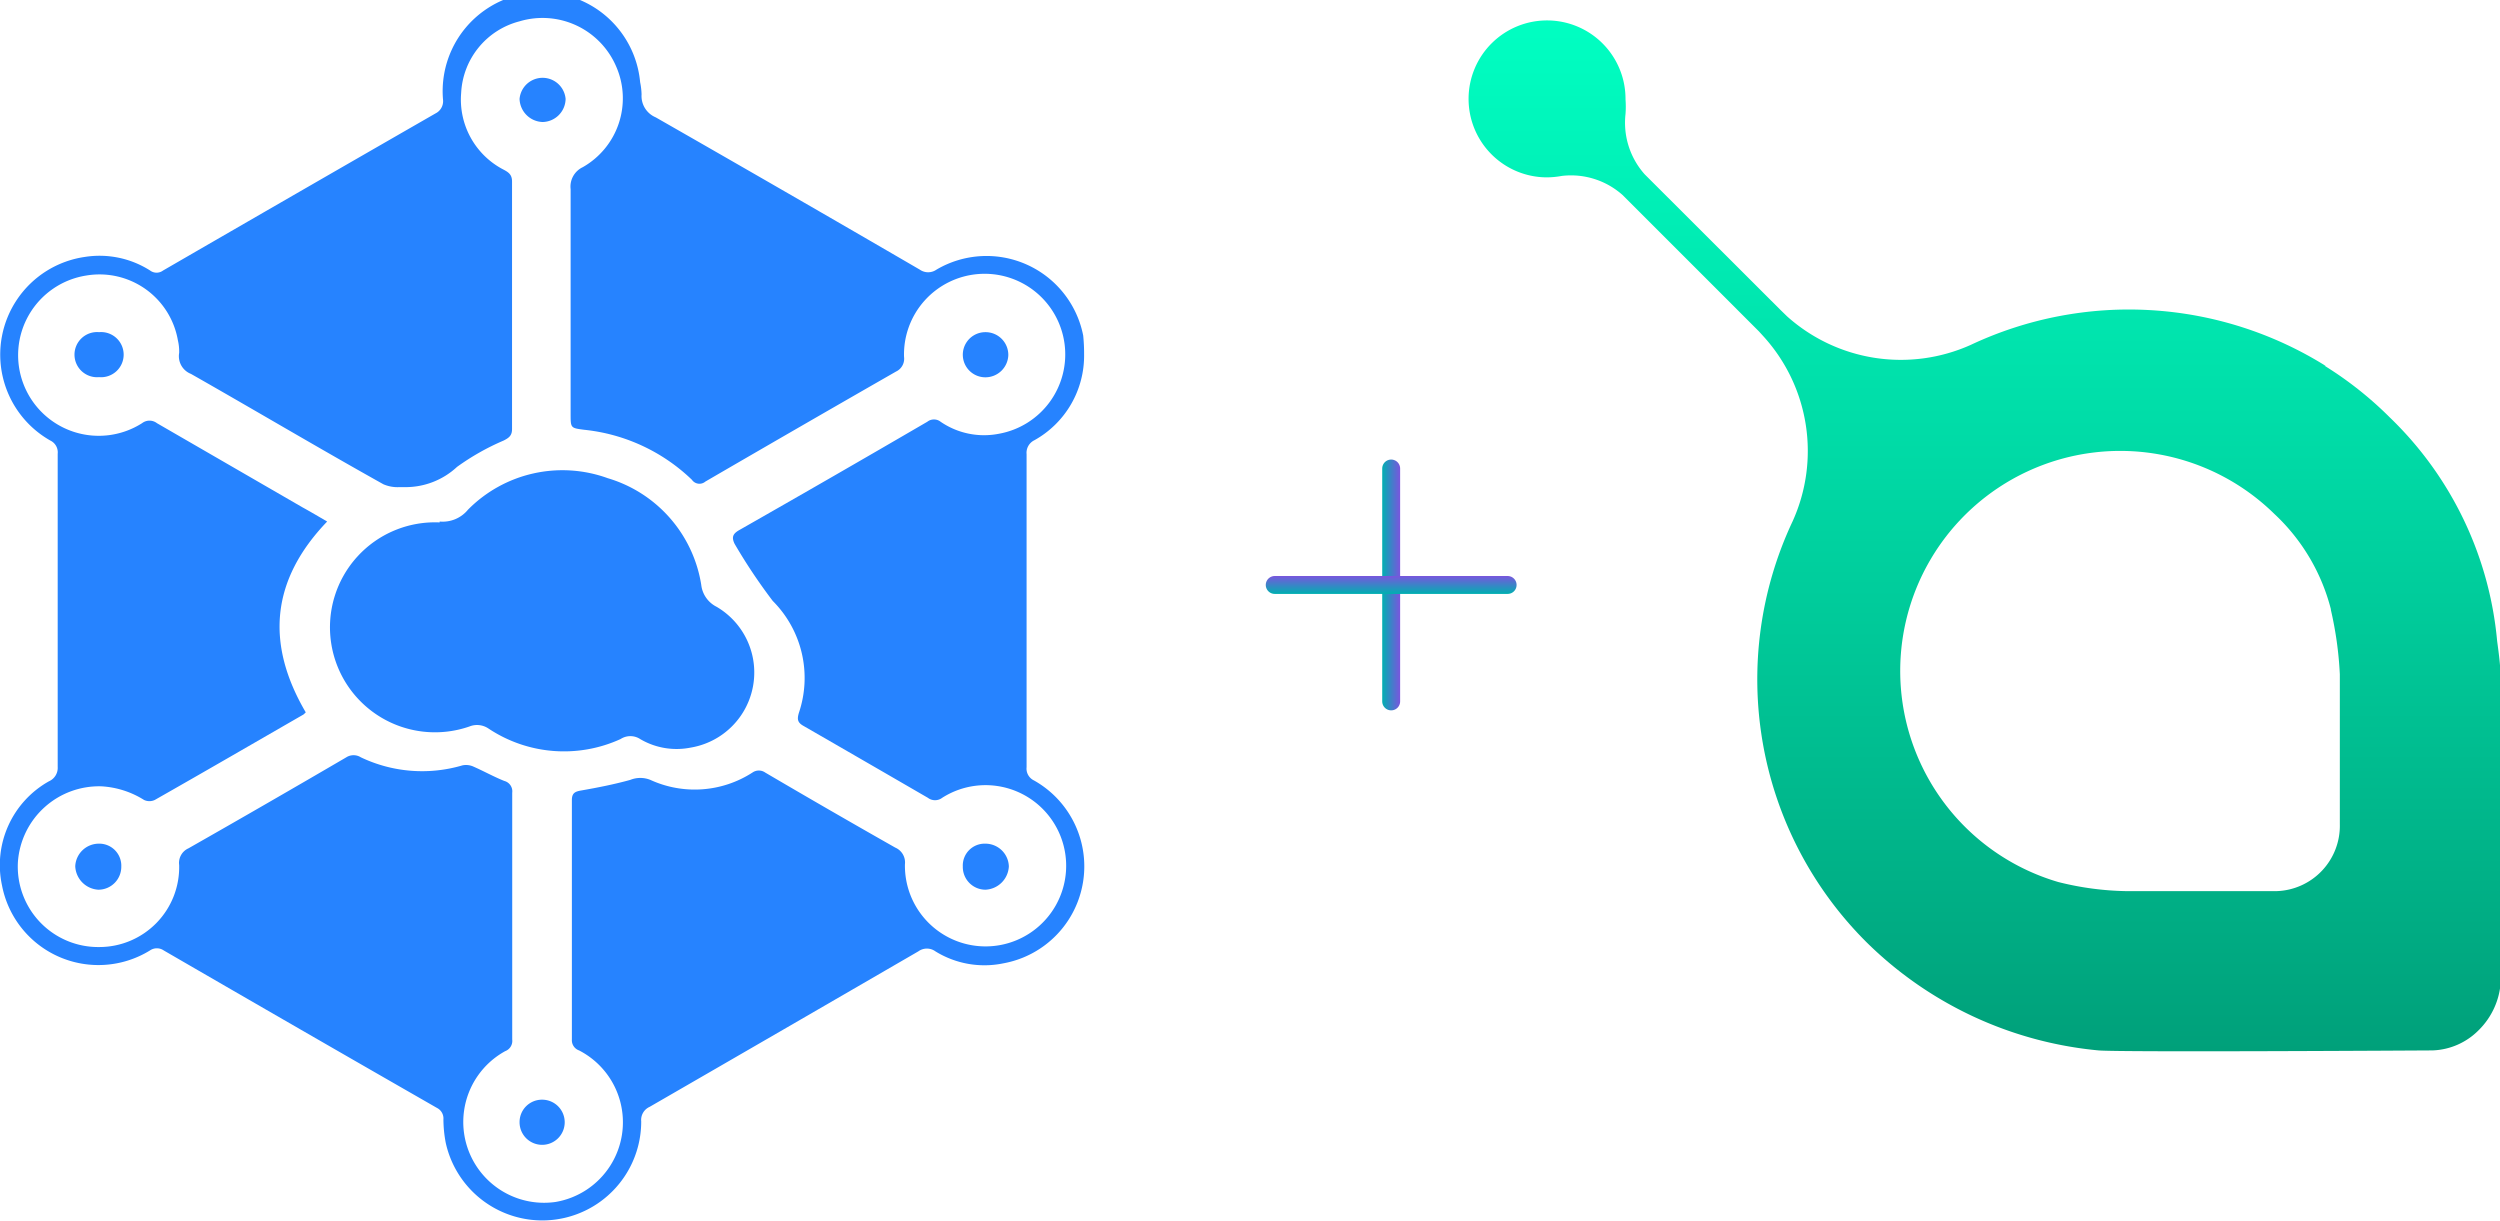 <svg xmlns="http://www.w3.org/2000/svg" xmlns:xlink="http://www.w3.org/1999/xlink" viewBox="0 0 139.54 68.15"><defs><style>.cls-1{fill:#2683ff;}.cls-2,.cls-3{fill:none;stroke-linecap:round;stroke-miterlimit:10;}.cls-2{stroke:url(#linear-gradient);}.cls-3{stroke:url(#linear-gradient-2);}.cls-4{fill:url(#linear-gradient-3);}</style><linearGradient id="linear-gradient" x1="77.15" y1="32.65" x2="78.15" y2="32.65" gradientUnits="userSpaceOnUse"><stop offset="0" stop-color="#00afb1"/><stop offset="1" stop-color="#7a55de"/></linearGradient><linearGradient id="linear-gradient-2" x1="778.69" y1="1166.4" x2="779.69" y2="1166.4" gradientTransform="translate(-1088.76 811.83) rotate(-90)" xlink:href="#linear-gradient"/><linearGradient id="linear-gradient-3" x1="7283.67" y1="-6361.7" x2="7283.67" y2="-6419.23" gradientTransform="matrix(1, 0, 0, -1, -7172.91, -6360.55)" gradientUnits="userSpaceOnUse"><stop offset="0" stop-color="#00ffc2"/><stop offset="0.43" stop-color="#00d9a5"/><stop offset="1" stop-color="#00a07a"/></linearGradient></defs><title>storj+sia logoAsset 9</title><g id="Layer_2" data-name="Layer 2"><g id="cloud_service" data-name="cloud service"><g id="_Group_" data-name="&lt;Group&gt;"><g id="_Group_2" data-name="&lt;Group&gt;"><path id="_Compound_Path_" data-name="&lt;Compound Path&gt;" class="cls-1" d="M60.51,19.77a5.4,5.4,0,0,1-2.77,4.8.78.78,0,0,0-.44.78q0,8.73,0,17.47a.73.73,0,0,0,.41.74A5.5,5.5,0,0,1,56,53.77a5.2,5.2,0,0,1-3.79-.67.81.81,0,0,0-.95,0q-7.5,4.35-15,8.68a.8.8,0,0,0-.47.81,5.52,5.52,0,0,1-10.91,1.2,7.1,7.1,0,0,1-.13-1.31.66.66,0,0,0-.36-.64q-7.64-4.38-15.25-8.79a.68.68,0,0,0-.77,0A5.48,5.48,0,0,1,.11,49.41a5.36,5.36,0,0,1,2.62-5.8.82.82,0,0,0,.49-.81q0-8.73,0-17.47a.73.73,0,0,0-.41-.74A5.51,5.51,0,0,1,4.74,14.34a5.25,5.25,0,0,1,3.64.76.6.6,0,0,0,.72,0q7.59-4.39,15.21-8.77a.76.76,0,0,0,.42-.74,5.52,5.52,0,0,1,11-1,3.85,3.85,0,0,1,.08.68,1.29,1.29,0,0,0,.79,1.28q7.38,4.22,14.74,8.5a.81.81,0,0,0,.93,0,5.5,5.5,0,0,1,8.19,3.68A9.75,9.75,0,0,1,60.51,19.77Zm-43.45,20-.12.11c-2.76,1.59-5.52,3.19-8.3,4.77a.7.7,0,0,1-.6,0,5,5,0,0,0-2.37-.76A4.54,4.54,0,0,0,1,48.11a4.49,4.49,0,0,0,4.56,4.75A4.46,4.46,0,0,0,10,48.28a.89.89,0,0,1,.52-.93q4.43-2.52,8.81-5.08a.76.76,0,0,1,.81,0,7.94,7.94,0,0,0,5.67.45,1,1,0,0,1,.64.08c.57.25,1.12.56,1.7.79a.6.6,0,0,1,.44.66q0,6.88,0,13.77a.61.61,0,0,1-.39.65A4.51,4.51,0,0,0,31,67.09a4.51,4.51,0,0,0,1.32-8.46.6.6,0,0,1-.4-.6q0-6.69,0-13.37c0-.4.18-.48.53-.54.91-.16,1.83-.34,2.73-.59a1.5,1.5,0,0,1,1.12,0,5.94,5.94,0,0,0,5.7-.41.62.62,0,0,1,.71,0q3.61,2.12,7.26,4.19a.9.9,0,0,1,.54.93,4.5,4.5,0,1,0,2.08-3.71.66.66,0,0,1-.8,0q-3.45-2-6.92-4c-.35-.19-.39-.37-.28-.74a6.08,6.08,0,0,0-1.46-6.25A31.34,31.34,0,0,1,41,30.35c-.17-.36-.1-.55.24-.75q5.27-3,10.52-6.06a.6.6,0,0,1,.74,0,4.29,4.29,0,0,0,3.26.67,4.5,4.5,0,1,0-5.3-4.29.79.79,0,0,1-.45.82q-5.34,3.06-10.64,6.14a.51.51,0,0,1-.75-.1,10.17,10.17,0,0,0-6-2.79c-.77-.1-.77-.09-.77-.89,0-4.18,0-8.36,0-12.54a1.2,1.2,0,0,1,.68-1.23A4.42,4.42,0,0,0,34.4,3.73,4.47,4.47,0,0,0,29,1.19a4.35,4.35,0,0,0-3.26,4,4.4,4.4,0,0,0,2.37,4.28c.28.15.47.28.47.66q0,6.9,0,13.82c0,.36-.17.49-.47.64a13.52,13.52,0,0,0-2.6,1.47,4.22,4.22,0,0,1-2.91,1.13h-.31a2,2,0,0,1-.89-.16c-3.58-2-7.15-4.12-10.74-6.16A1.06,1.06,0,0,1,10,19.7,2.68,2.68,0,0,0,9.93,19a4.44,4.44,0,0,0-5.12-3.62,4.5,4.5,0,1,0,3.12,8.24.68.68,0,0,1,.83,0l8.11,4.69c.47.26.93.53,1.39.8C15.15,32.35,14.8,35.89,17.06,39.75Z"/><path id="_Path_" data-name="&lt;Path&gt;" class="cls-1" d="M24.54,29.11a1.82,1.82,0,0,0,1.58-.66,7.41,7.41,0,0,1,7.8-1.76,7.42,7.42,0,0,1,5.22,5.95A1.57,1.57,0,0,0,40,33.87a4.25,4.25,0,0,1-1.46,7.86,4,4,0,0,1-2.81-.48,1,1,0,0,0-1.09,0,7.6,7.6,0,0,1-7.38-.59,1.14,1.14,0,0,0-1.06-.11,5.86,5.86,0,1,1-1.66-11.39Z"/><path id="_Path_2" data-name="&lt;Path&gt;" class="cls-1" d="M53.74,48.36A1.22,1.22,0,0,1,55,47.09a1.31,1.31,0,0,1,1.31,1.27A1.37,1.37,0,0,1,55,49.66,1.27,1.27,0,0,1,53.74,48.36Z"/><path id="_Path_3" data-name="&lt;Path&gt;" class="cls-1" d="M29,5.52a1.29,1.29,0,0,1,2.57,0,1.31,1.31,0,0,1-1.28,1.29A1.33,1.33,0,0,1,29,5.52Z"/><path id="_Path_4" data-name="&lt;Path&gt;" class="cls-1" d="M6.77,48.37a1.28,1.28,0,0,1-1.28,1.29A1.37,1.37,0,0,1,4.2,48.35a1.32,1.32,0,0,1,1.31-1.26A1.23,1.23,0,0,1,6.77,48.37Z"/><path id="_Path_5" data-name="&lt;Path&gt;" class="cls-1" d="M30.27,61.38A1.26,1.26,0,1,1,29,62.62,1.25,1.25,0,0,1,30.27,61.38Z"/><path id="_Path_6" data-name="&lt;Path&gt;" class="cls-1" d="M5.53,21.05a1.26,1.26,0,1,1,0-2.51,1.26,1.26,0,1,1,0,2.51Z"/><path id="_Path_7" data-name="&lt;Path&gt;" class="cls-1" d="M55,21.06a1.26,1.26,0,1,1,0-2.52,1.27,1.27,0,0,1,1.28,1.28A1.28,1.28,0,0,1,55,21.06Z"/></g></g><line id="_Path_8" data-name="&lt;Path&gt;" class="cls-2" x1="77.65" y1="26.15" x2="77.65" y2="39.15"/><line id="_Path_9" data-name="&lt;Path&gt;" class="cls-3" x1="71.15" y1="32.65" x2="84.15" y2="32.65"/><g id="Fill-4"><path class="cls-4" d="M129.82,20.43A20.73,20.73,0,0,0,110,19.25h0a9.52,9.52,0,0,1-10.25-1.59l-.38-.37L91.8,9.73h0a4.33,4.33,0,0,1-1.07-3.37h0a5.47,5.47,0,0,0,0-.81A4.38,4.38,0,1,0,86.32,9.9a4.8,4.8,0,0,0,.85-.08h0a4.33,4.33,0,0,1,3.39,1.06h0l7.62,7.62.3.33a9.51,9.51,0,0,1,1.58,10.26h0a20.71,20.71,0,0,0,4.07,23.45,21.24,21.24,0,0,0,13,6.09c1.22.11,18.64,0,18.64,0a3.8,3.8,0,0,0,2.58-1.13,4.16,4.16,0,0,0,1.23-2.68V38c0-.74-.1-1.49-.2-2.22a19.82,19.82,0,0,0-6-12.49,20.23,20.23,0,0,0-3.64-2.88ZM130.09,34a20.2,20.2,0,0,1,.51,3.64V46a3.65,3.65,0,0,1-3.55,3.74h-8.34a16.57,16.57,0,0,1-3.83-.51,12.28,12.28,0,1,1,12.06-20.55,11,11,0,0,1,3.17,5.36Z"/></g></g></g></svg>